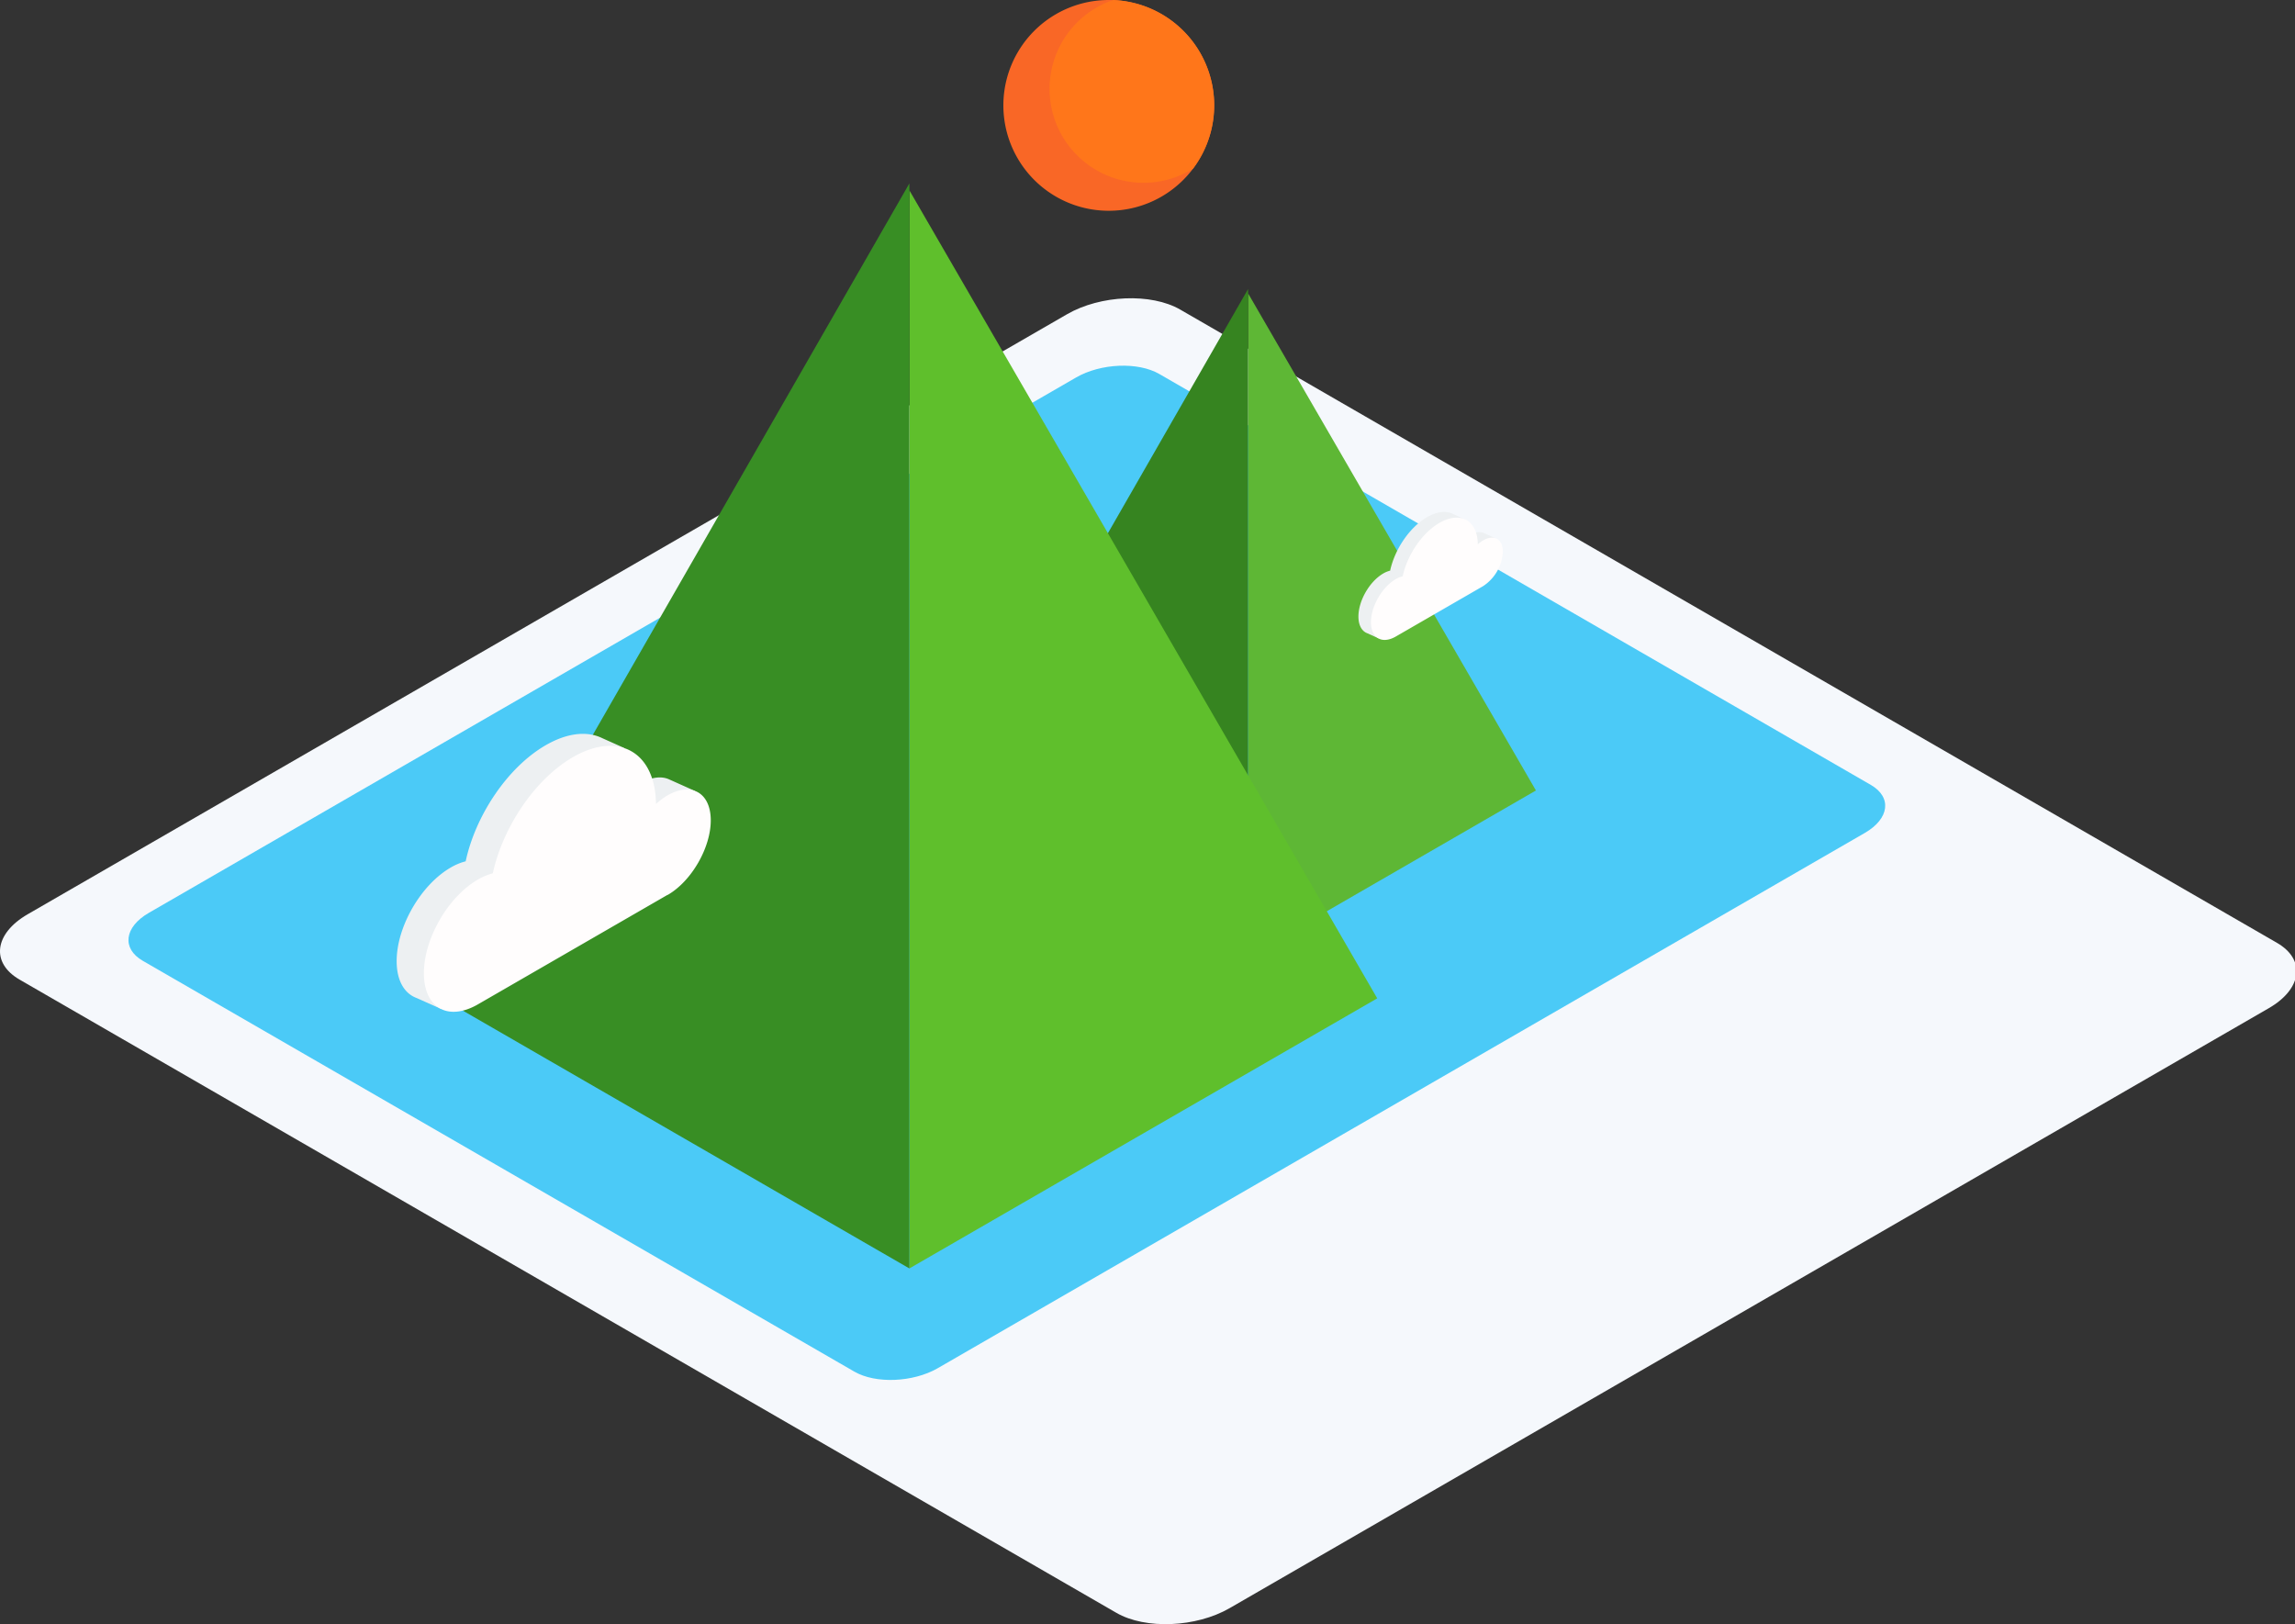 <?xml version="1.0" standalone="no"?><!DOCTYPE svg PUBLIC "-//W3C//DTD SVG 1.1//EN" "http://www.w3.org/Graphics/SVG/1.1/DTD/svg11.dtd"><svg t="1519272613341" class="icon" style="" viewBox="0 0 1447 1024" version="1.1" xmlns="http://www.w3.org/2000/svg" p-id="1190" xmlns:xlink="http://www.w3.org/1999/xlink" width="282.617" height="200"><rect x="0" y="0" width="1447" height="1024" fill="#333333" stroke="none"/><defs><style type="text/css"></style></defs><path d="M703.895 1016.865L12.348 617.618c-18.297-10.566-15.99-29.004 5.125-41.209L672.742 198.136c21.133-12.204 53.078-13.525 71.375-2.959l691.494 399.247c18.28 10.566 15.99 29.004-5.125 41.209l-655.216 378.273c-21.115 12.204-53.078 13.525-71.375 2.959z" fill="#F5F8FC" p-id="1191"></path><path d="M538.673 864.781L90.081 605.801c-13.454-7.749-11.764-21.309 3.769-30.272l584.668-337.558c15.532-8.964 39.007-9.932 52.462-2.166L1179.537 494.855c13.454 7.766 11.764 21.326-3.769 30.29l-584.668 337.558c-15.515 8.858-38.99 9.844-52.426 2.078z" fill="#4BCAF7" p-id="1192"></path><path d="M968.405 498.377l-181.494 104.8v-418.249L968.405 498.377z" fill="#5EB735" p-id="1193"></path><path d="M605.417 498.377l181.494-316.144v420.944" fill="#368420" p-id="1194"></path><path d="M868.342 629.434l-294.976 170.293V119.998l294.976 509.436z" fill="#5FBF2C" p-id="1195"></path><path d="M278.408 629.434L573.366 115.63v684.097" fill="#388E24" p-id="1196"></path><path d="M699.07 66.444m-66.444 0a66.444 66.444 0 1 0 132.889 0 66.444 66.444 0 1 0-132.889 0Z" fill="#F96726" p-id="1197"></path><path d="M752.112 106.455A66.427 66.427 0 0 0 701.852 0a59.206 59.206 0 1 0 50.26 106.385z" fill="#FF761A" p-id="1198"></path><path d="M438.082 498.641l-16.307-7.308c-4.772-2.113-11.059-1.444-17.927 2.518a44.326 44.326 0 0 0-7.308 5.389c-0.123-9.686-2.254-17.61-5.917-23.651l2.835-4.05-13.771-6.164q-0.74-0.37-1.532-0.687c-9.157-3.751-21.045-2.36-34.059 5.142-24.021 13.859-44.255 44.185-50.489 73.207a36.595 36.595 0 0 0-9.369 3.892C265.358 557.812 250.09 584.246 250.09 605.977c0 12.134 4.772 20.252 12.327 23.14l15.48 6.903 0.599-7.573a40.698 40.698 0 0 0 5.16-2.413l120.104-69.35h0.176c14.987-8.647 27.138-29.691 27.138-47.002a33.9 33.9 0 0 0-0.37-4.966l5.477-0.352z" fill="#EDF0F2" p-id="1199"></path><path d="M420.912 501.459a43.463 43.463 0 0 0-7.308 5.406c-0.405-32.844-23.739-46.034-52.479-29.445-23.95 13.912-44.114 44.185-50.419 73.207a36.595 36.595 0 0 0-9.369 3.892c-18.826 10.866-34.076 37.299-34.076 59.03s14.916 30.325 33.46 20.023l120.104-69.35h0.176c14.987-8.664 27.138-29.709 27.138-47.02s-12.169-24.391-27.226-15.744z" fill="#FFFDFD" p-id="1200"></path><path d="M942.975 339.389l-7.502-3.364a9.175 9.175 0 0 0-8.259 1.162 19.917 19.917 0 0 0-3.364 2.483 21.397 21.397 0 0 0-2.712-10.883l1.286-1.867-6.322-2.888a6.199 6.199 0 0 0-0.704-0.317c-4.227-1.761-9.686-1.074-15.673 2.377-11.059 6.375-20.358 20.323-23.246 33.689a16.642 16.642 0 0 0-4.297 1.761c-8.664 5.001-15.691 17.17-15.691 27.173 0 5.583 2.201 9.316 5.653 10.566l7.044 3.188 0.282-3.522a20.358 20.358 0 0 0 2.377-1.109l55.279-31.91a27.578 27.578 0 0 0 12.486-21.643 13.208 13.208 0 0 0-0.176-2.272l2.536-0.176z" fill="#EDF0F2" p-id="1201"></path><path d="M935.138 340.693a19.917 19.917 0 0 0-3.364 2.483c-0.194-15.11-10.919-21.133-24.144-13.542-11.059 6.375-20.358 20.323-23.228 33.689a16.483 16.483 0 0 0-4.315 1.761c-8.664 5.001-15.691 17.17-15.691 27.173s6.868 13.948 15.392 9.21l55.279-31.91a27.578 27.578 0 0 0 12.486-21.643c0.035-8.03-5.547-11.2-12.415-7.22z" fill="#FFFDFD" p-id="1202"></path></svg>